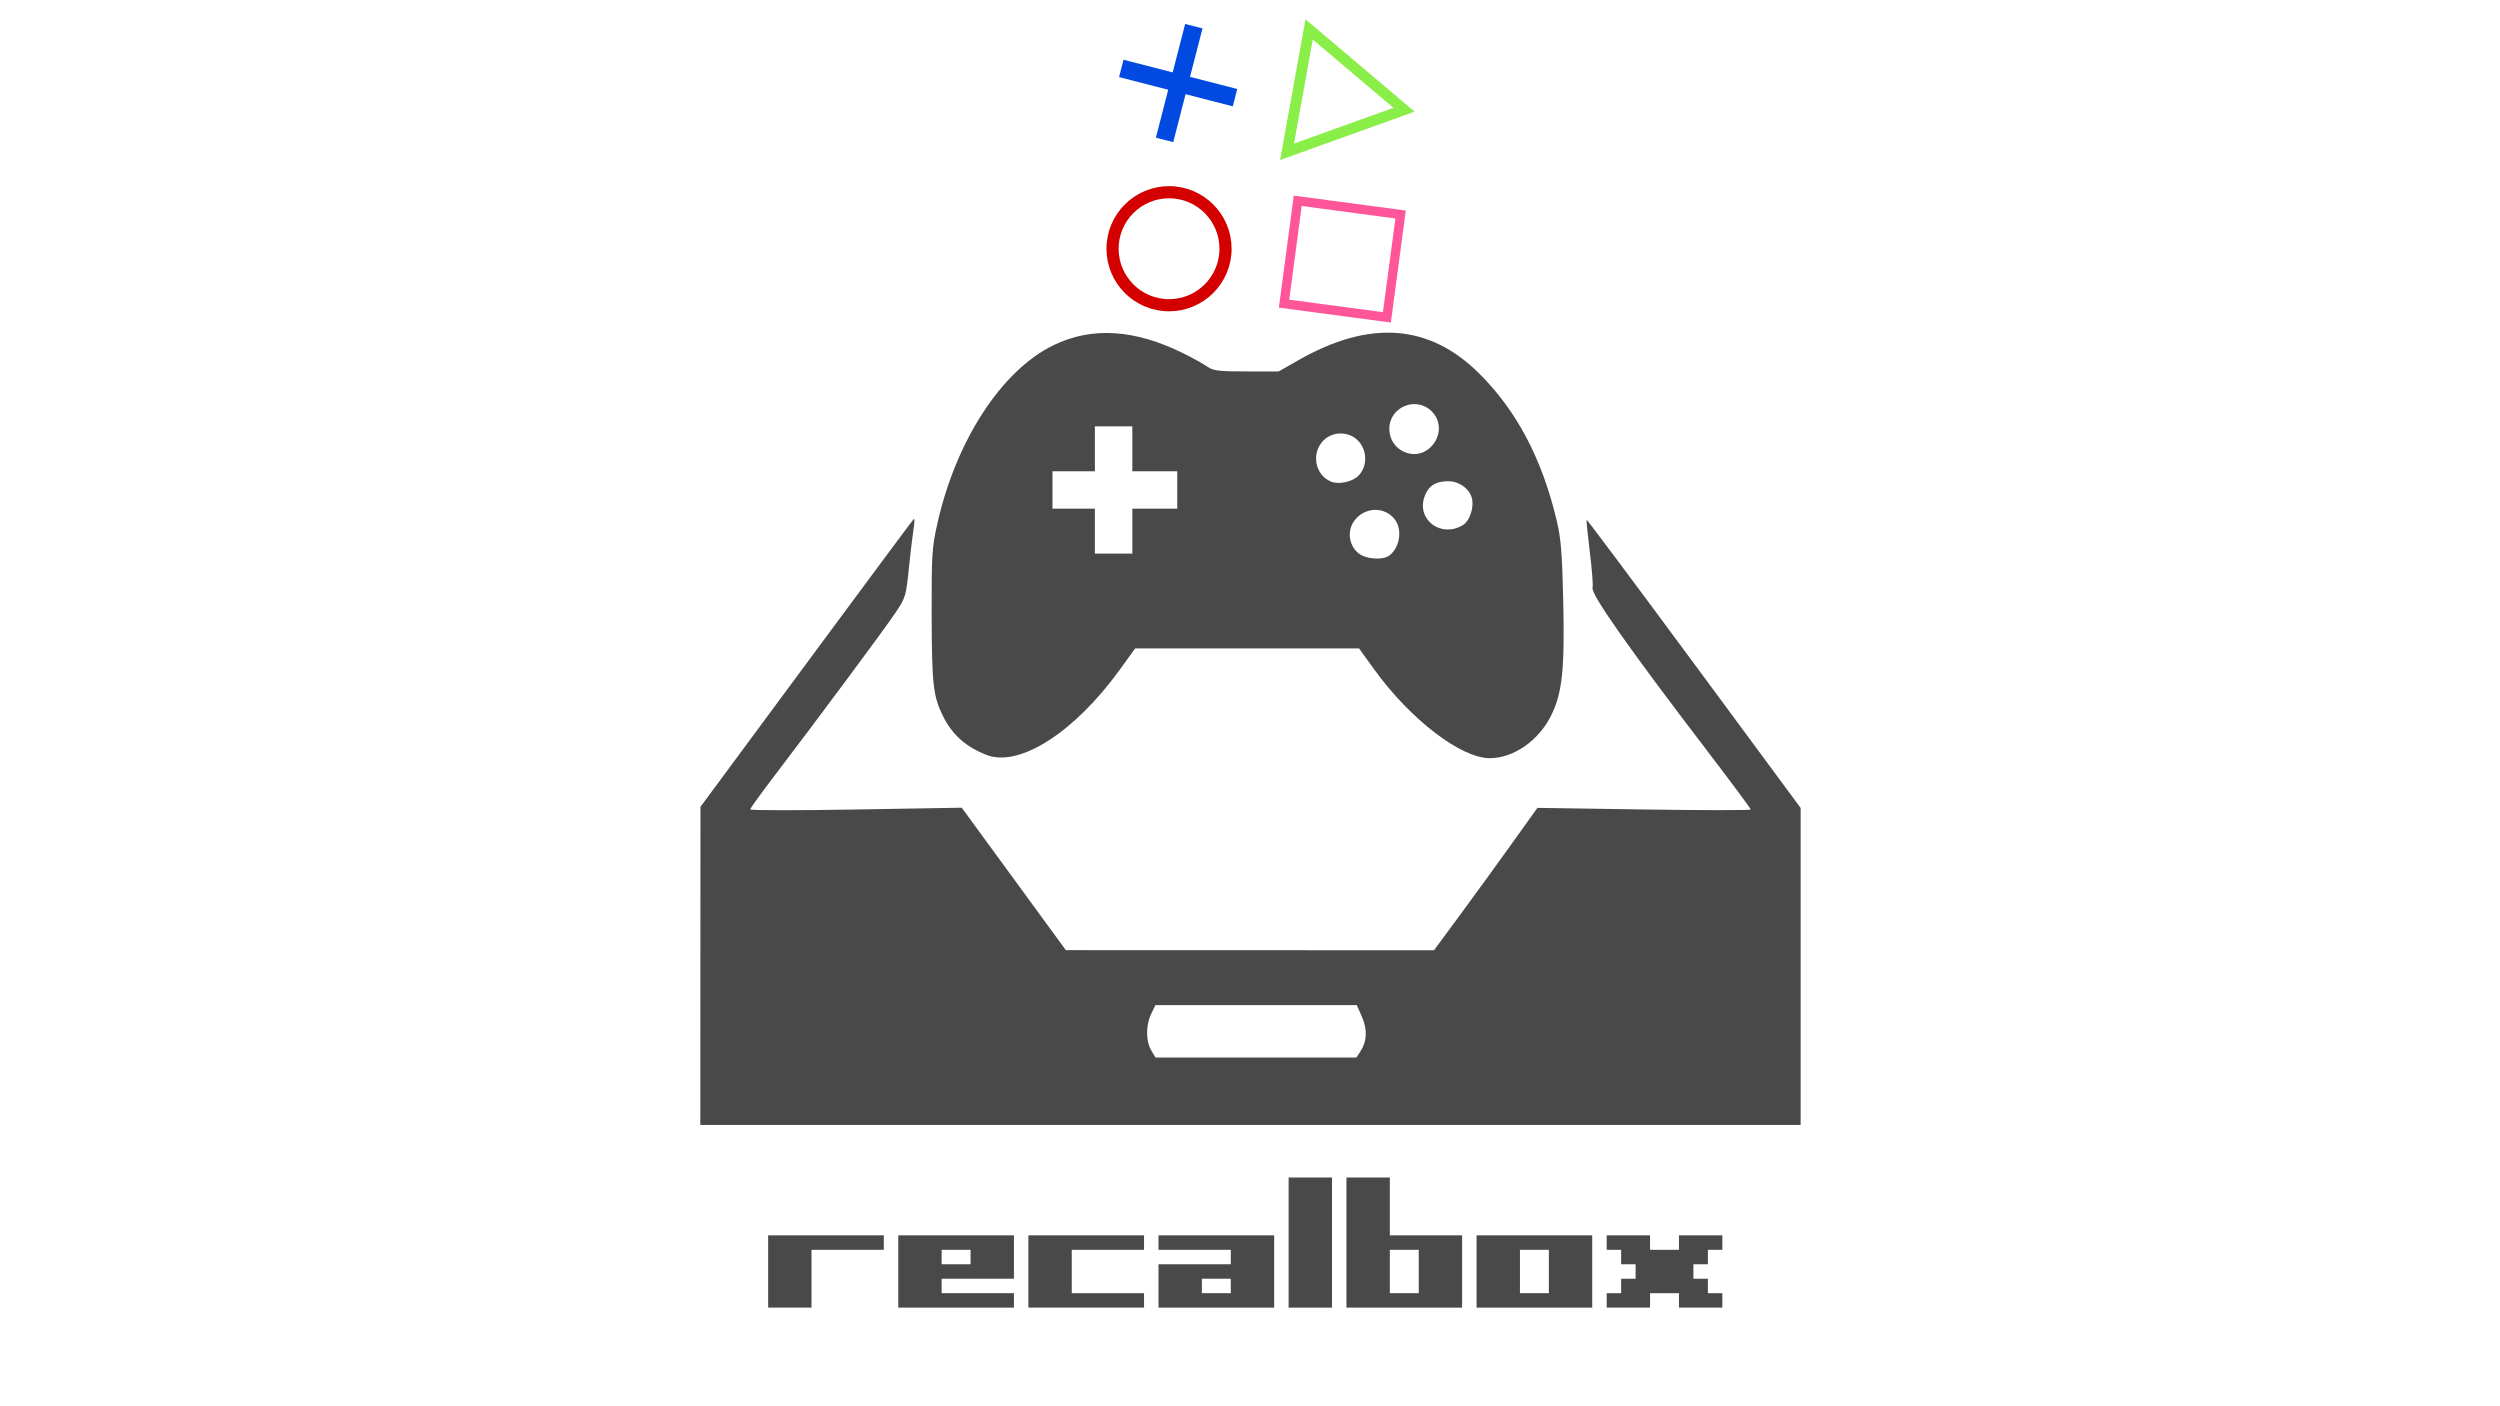 <?xml version="1.0" encoding="utf-8"?>
<!-- Generator: Adobe Illustrator 17.0.0, SVG Export Plug-In . SVG Version: 6.00 Build 0)  -->
<!DOCTYPE svg PUBLIC "-//W3C//DTD SVG 1.1//EN" "http://www.w3.org/Graphics/SVG/1.1/DTD/svg11.dtd">
<svg version="1.1"
	 id="Ebene_1" inkscape:export-ydpi="67.154305" inkscape:export-xdpi="67.154305" inkscape:version="0.48.2 r9819" inkscape:export-filename="/Users/matthieu/Desktop/logo.png" sodipodi:docname="splash.svg" xmlns:dc="http://purl.org/dc/elements/1.1/" xmlns:cc="http://creativecommons.org/ns#" xmlns:rdf="http://www.w3.org/1999/02/22-rdf-syntax-ns#" xmlns:svg="http://www.w3.org/2000/svg" xmlns:sodipodi="http://sodipodi.sourceforge.net/DTD/sodipodi-0.dtd" xmlns:inkscape="http://www.inkscape.org/namespaces/inkscape"
	 xmlns="http://www.w3.org/2000/svg" xmlns:xlink="http://www.w3.org/1999/xlink" x="0px" y="0px" width="1280px" height="720px"
	 viewBox="0 0 1280 720" enable-background="new 0 0 1280 720" xml:space="preserve">
<sodipodi:namedview  inkscape:current-layer="layer1" inkscape:window-maximized="1" inkscape:window-y="0" inkscape:window-x="0" inkscape:window-height="752" inkscape:window-width="1280" inkscape:pageshadow="2" inkscape:pageopacity="0" inkscape:cy="489.51852" inkscape:cx="786.00149" inkscape:zoom="0.32777778" showgrid="false" guidetolerance="10" gridtolerance="10" objecttolerance="10" borderopacity="1" pagecolor="#ffffff" bordercolor="#666666" id="namedview63">
	</sodipodi:namedview>
<g id="layer1" inkscape:groupmode="layer" inkscape:label="Calque">
	<g id="g3205" transform="matrix(1.103,0,0,1.103,-91.662,-25.58)">
		
			<path id="path4031" inkscape:export-ydpi="94.847168" inkscape:export-xdpi="94.847168" inkscape:export-filename="/Users/matthieu/dev/retrobox.fr/logos/logo-noname-grey.png" inkscape:connector-curvature="0" fill="#FFFFFF" fill-opacity="0" stroke="#494949" stroke-width="3.276" stroke-opacity="0" d="
			M540.959,373.59c-9.517-3.731-15.845-9.37-20.079-17.893c-4.598-9.258-5.215-14.65-5.31-46.465
			c-0.083-28.251,0.133-31.815,2.61-42.879c8.635-38.575,29.742-71.076,53.813-82.862c17.828-8.73,37.916-7.487,60.462,3.739
			c4.458,2.22,9.49,5.014,11.182,6.208c2.622,1.852,5.273,2.171,18.044,2.171h14.969l9.173-5.233
			c33.133-18.899,60.827-16.827,84.008,6.286c17.386,17.336,28.992,39.356,35.846,68.014c1.998,8.352,2.568,15.266,3.061,37.057
			c0.72,31.924-0.42,42.998-5.494,53.354c-5.806,11.852-17.499,20.041-28.614,20.041c-13.411,0-36.937-18.069-53.625-41.187
			l-7.056-9.774h-51.96h-51.96l-7.056,9.774C581.862,363.187,556.227,379.576,540.959,373.59L540.959,373.59z M728.107,280.989
			c2.764-2.122,4.533-6.047,4.533-10.062c0-10.754-13.3-15.055-20.413-6.602c-3.882,4.613-3.3,11.588,1.296,15.541
			C716.921,282.791,724.954,283.409,728.107,280.989z M608.714,269.734v-10.423h10.423h10.423v-8.687v-8.686h-10.423h-10.423
			v-10.424V221.09h-8.687h-8.687v10.424v10.424h-9.844h-9.845v8.686v8.687h9.845h9.844v10.423v10.424h8.687h8.687V269.734z
			 M762.43,266.754c2.805-1.814,4.811-7.669,4.03-11.759c-0.897-4.693-5.83-8.425-11.137-8.425c-5.948,0-9.377,2.303-11.071,7.432
			C740.674,264.844,752.527,273.159,762.43,266.754L762.43,266.754z M713.689,244c4.3-4.369,4.154-11.911-0.318-16.382
			c-4.286-4.286-11.613-4.286-15.899,0c-5.803,5.802-4.049,15.883,3.317,19.069C704.398,248.249,710.825,246.91,713.689,244
			L713.689,244z M746.9,231.033c5.17-4.792,5.519-12.169,0.795-16.892c-7.225-7.225-19.689-2.07-19.689,8.144
			C728.006,232.272,739.714,237.694,746.9,231.033L746.9,231.033z"/>
		
			<path id="path4033" inkscape:export-ydpi="94.847168" inkscape:export-xdpi="94.847168" inkscape:export-filename="/Users/matthieu/dev/retrobox.fr/logos/logo-noname-grey.png" inkscape:connector-curvature="0" fill="#FFFFFF" fill-opacity="0" stroke="#494949" stroke-width="3.011" stroke-opacity="0" d="
			M540.959,373.59c-9.517-3.731-15.845-9.37-20.079-17.893c-4.598-9.258-5.215-14.65-5.31-46.465
			c-0.083-28.251,0.133-31.815,2.61-42.879c8.635-38.575,29.742-71.076,53.813-82.862c17.828-8.73,37.916-7.487,60.462,3.739
			c4.458,2.22,9.49,5.014,11.182,6.208c2.622,1.852,5.273,2.171,18.044,2.171h14.969l9.173-5.233
			c33.133-18.899,60.827-16.827,84.008,6.286c17.386,17.336,28.992,39.356,35.846,68.014c1.998,8.352,2.568,15.266,3.061,37.057
			c0.72,31.924-0.42,42.998-5.494,53.354c-5.806,11.852-17.499,20.041-28.614,20.041c-13.411,0-36.937-18.069-53.625-41.187
			l-7.056-9.774h-51.96h-51.96l-7.056,9.774C581.862,363.187,556.227,379.576,540.959,373.59L540.959,373.59z M728.107,280.989
			c2.764-2.122,4.533-6.047,4.533-10.062c0-10.754-13.3-15.055-20.413-6.602c-3.882,4.613-3.3,11.588,1.296,15.541
			C716.921,282.791,724.954,283.409,728.107,280.989z M608.714,269.734v-10.423h10.423h10.423v-8.687v-8.686h-10.423h-10.423
			v-10.424V221.09h-8.687h-8.687v10.424v10.424h-9.844h-9.845v8.686v8.687h9.845h9.844v10.423v10.424h8.687h8.687V269.734z
			 M762.43,266.754c2.805-1.814,4.811-7.669,4.03-11.759c-0.897-4.693-5.83-8.425-11.137-8.425c-5.948,0-9.377,2.303-11.071,7.432
			C740.674,264.844,752.527,273.159,762.43,266.754L762.43,266.754z M713.689,244c4.3-4.369,4.154-11.911-0.318-16.382
			c-4.286-4.286-11.613-4.286-15.899,0c-5.803,5.802-4.049,15.883,3.317,19.069C704.398,248.249,710.825,246.91,713.689,244
			L713.689,244z M746.9,231.033c5.17-4.792,5.519-12.169,0.795-16.892c-7.225-7.225-19.689-2.07-19.689,8.144
			C728.006,232.272,739.714,237.694,746.9,231.033L746.9,231.033z"/>
		
			<path id="path4035" inkscape:export-ydpi="94.847168" inkscape:export-xdpi="94.847168" inkscape:export-filename="/Users/matthieu/dev/retrobox.fr/logos/logo-noname-grey.png" inkscape:connector-curvature="0" fill="#494949" d="
			M540.959,373.59c-9.517-3.731-15.845-9.37-20.079-17.893c-4.598-9.258-5.215-14.65-5.31-46.465
			c-0.083-28.251,0.133-31.815,2.61-42.879c8.635-38.575,29.742-71.076,53.813-82.862c17.828-8.73,37.916-7.487,60.462,3.739
			c4.458,2.22,9.49,5.014,11.182,6.208c2.622,1.852,5.273,2.171,18.044,2.171h14.969l9.173-5.233
			c33.133-18.899,60.827-16.827,84.008,6.286c17.386,17.336,28.992,39.356,35.846,68.014c1.998,8.352,2.568,15.266,3.061,37.057
			c0.72,31.924-0.42,42.998-5.494,53.354c-5.806,11.852-17.499,20.041-28.614,20.041c-13.411,0-36.937-18.069-53.625-41.187
			l-7.056-9.774h-51.96h-51.96l-7.056,9.774C581.862,363.187,556.227,379.576,540.959,373.59L540.959,373.59z M728.107,280.989
			c2.764-2.122,4.533-6.047,4.533-10.062c0-10.754-13.3-15.055-20.413-6.602c-3.882,4.613-3.3,11.588,1.296,15.541
			C716.921,282.791,724.954,283.409,728.107,280.989z M608.714,269.734v-10.423h10.423h10.423v-8.687v-8.686h-10.423h-10.423
			v-10.424V221.09h-8.687h-8.687v10.424v10.424h-9.844h-9.845v8.686v8.687h9.845h9.844v10.423v10.424h8.687h8.687V269.734z
			 M762.43,266.754c2.805-1.814,4.811-7.669,4.03-11.759c-0.897-4.693-5.83-8.425-11.137-8.425c-5.948,0-9.377,2.303-11.071,7.432
			C740.674,264.844,752.527,273.159,762.43,266.754L762.43,266.754z M713.689,244c4.3-4.369,4.154-11.911-0.318-16.382
			c-4.286-4.286-11.613-4.286-15.899,0c-5.803,5.802-4.049,15.883,3.317,19.069C704.398,248.249,710.825,246.91,713.689,244
			L713.689,244z M746.9,231.033c5.17-4.792,5.519-12.169,0.795-16.892c-7.225-7.225-19.689-2.07-19.689,8.144
			C728.006,232.272,739.714,237.694,746.9,231.033L746.9,231.033z"/>
		
			<path id="path4045" inkscape:export-ydpi="94.847168" inkscape:export-xdpi="94.847168" inkscape:export-filename="/Users/matthieu/dev/retrobox.fr/logos/logo-noname-grey.png" inkscape:connector-curvature="0" fill="#494949" d="
			M408.215,471.537l0.035-73.834l49.068-66.38c26.987-36.508,49.441-66.737,49.898-67.174c0.457-0.438,0.453,1.495-0.01,4.294
			c-0.462,2.799-1.46,11.143-2.216,18.541c-1.331,13.023-1.537,13.692-6.452,20.97c-5.286,7.826-36.666,50.087-56.016,75.44
			c-6.148,8.056-11.179,15.039-11.179,15.52c0,0.48,22.091,0.497,49.092,0.036l49.092-0.836l24.163,33.065l24.163,33.066
			l85.443,0.026l85.443,0.027l11.845-16.054c6.514-8.829,17.317-23.702,24.005-33.051l12.161-16.999l49.512,0.748
			c27.232,0.411,49.513,0.412,49.513,0.001s-9.04-12.584-20.089-27.053c-37.184-48.694-54.403-73.224-53.341-75.991
			c0.317-0.827-0.245-8.169-1.25-16.317c-1.004-8.147-1.681-14.957-1.504-15.132s22.602,29.854,49.834,66.733l49.513,67.051v73.568
			v73.569H663.559H408.18L408.215,471.537L408.215,471.537z M714.545,511.327c3.102-4.737,3.358-10.268,0.743-16.177l-2.376-5.372
			h-46.757h-46.758l-1.951,4.093c-2.508,5.26-2.493,12.585,0.035,16.866l1.987,3.364h46.63h46.63L714.545,511.327L714.545,511.327z"
			/>
		
			<rect id="rect4221" x="626.062" y="34.257" inkscape:export-ydpi="94.847168" inkscape:export-xdpi="94.847168" inkscape:export-filename="/Users/matthieu/dev/retrobox.fr/logos/logo-noname-grey.png" transform="matrix(-0.968 -0.249 0.249 -0.968 1225.202 278.223)" fill="#0249E1" width="8.315" height="54.534">
		</rect>
		
			<rect id="rect4245" x="626.048" y="34.225" inkscape:export-ydpi="94.847168" inkscape:export-xdpi="94.847168" inkscape:export-filename="/Users/matthieu/dev/retrobox.fr/logos/logo-noname-grey.png" transform="matrix(0.249 -0.968 0.968 0.249 413.541 656.468)" fill="#0249E1" width="8.315" height="54.534">
		</rect>
		
			<path id="path3144" inkscape:export-ydpi="94.847168" inkscape:export-xdpi="94.847168" inkscape:export-filename="/Users/matthieu/dev/retrobox.fr/logos/logo-noname-grey.png" sodipodi:type="arc" sodipodi:cx="588.66638" sodipodi:cy="131.87292" sodipodi:rx="32.628784" sodipodi:ry="32.628784" fill="none" stroke="#D40000" stroke-width="5.642" d="
			M651.981,138.649c0.002,14.482-11.738,26.225-26.22,26.226c-14.482,0.002-26.224-11.737-26.225-26.22c0-0.002,0-0.004,0-0.007
			c-0.002-14.482,11.737-26.224,26.219-26.226s26.224,11.737,26.226,26.22C651.981,138.645,651.981,138.647,651.981,138.649z"/>
		
			<rect id="rect3920" x="681.878" y="119.473" inkscape:export-ydpi="94.847168" inkscape:export-xdpi="94.847168" inkscape:export-filename="/Users/matthieu/dev/retrobox.fr/logos/logo-noname-grey.png" transform="matrix(-0.991 -0.132 0.132 -0.991 1386.853 378.914)" fill="none" stroke="#FF5599" stroke-width="4.294" width="48.176" height="48.176">
		</rect>
		
			<path id="path3924" inkscape:export-ydpi="94.847168" inkscape:export-xdpi="94.847168" inkscape:export-filename="/Users/matthieu/dev/retrobox.fr/logos/logo-noname-grey.png" inkscape:transform-center-y="-3.2642587" inkscape:transform-center-x="-6.2111499" inkscape:randomized="0" inkscape:rounded="0" inkscape:flatsided="true" sodipodi:arg2="3.3202508" sodipodi:arg1="2.2730533" sodipodi:r2="18.368534" sodipodi:r1="36.737068" sodipodi:sides="3" sodipodi:type="star" sodipodi:cx="640.17133" sodipodi:cy="18.346331" fill="none" stroke="#8AEE49" stroke-width="5" stroke-linecap="square" d="
			M680.539,93.65l10.255-56.789l44.053,37.276L680.539,93.65z"/>
		<g enable-background="new    ">
			<path fill="#494949" d="M459.801,630.177h-20.133v-33.555h53.689v6.712h-33.555V630.177z"/>
			<path fill="#494949" d="M520.201,623.466h33.555v6.711h-53.689v-33.555h53.689v20.134h-33.555V623.466z M520.201,610.044h13.422
				v-6.711h-13.422V610.044z"/>
			<path fill="#494949" d="M580.6,623.466h33.555v6.711h-53.688v-33.555h53.688v6.712H580.6V623.466z"/>
			<path fill="#494949" d="M620.866,596.622h53.688v33.555h-53.688v-20.133h33.555v-6.711h-33.555V596.622z M640.999,623.466h13.422
				v-6.711h-13.422V623.466z"/>
			<path fill="#494949" d="M681.264,569.778h20.134v60.399h-20.134V569.778z"/>
			<path fill="#494949" d="M708.108,569.778h20.133v26.844h33.555v33.555h-53.688V569.778z M728.241,623.466h13.423v-20.133h-13.423
				V623.466z"/>
			<path fill="#494949" d="M768.508,596.622h53.689v33.555h-53.689V596.622z M788.641,623.466h13.421v-20.133h-13.421V623.466z"/>
			<path fill="#494949" d="M835.618,616.756h6.711v-6.712h-6.711v-6.711h-6.711v-6.712h20.133v6.712h13.422v-6.712h20.133v6.712
				h-6.712v6.711h-6.71v6.712h6.71v6.711h6.712v6.711h-20.133v-6.711H849.04v6.711h-20.133v-6.711h6.711V616.756z"/>
		</g>
	</g>
</g>
</svg>
